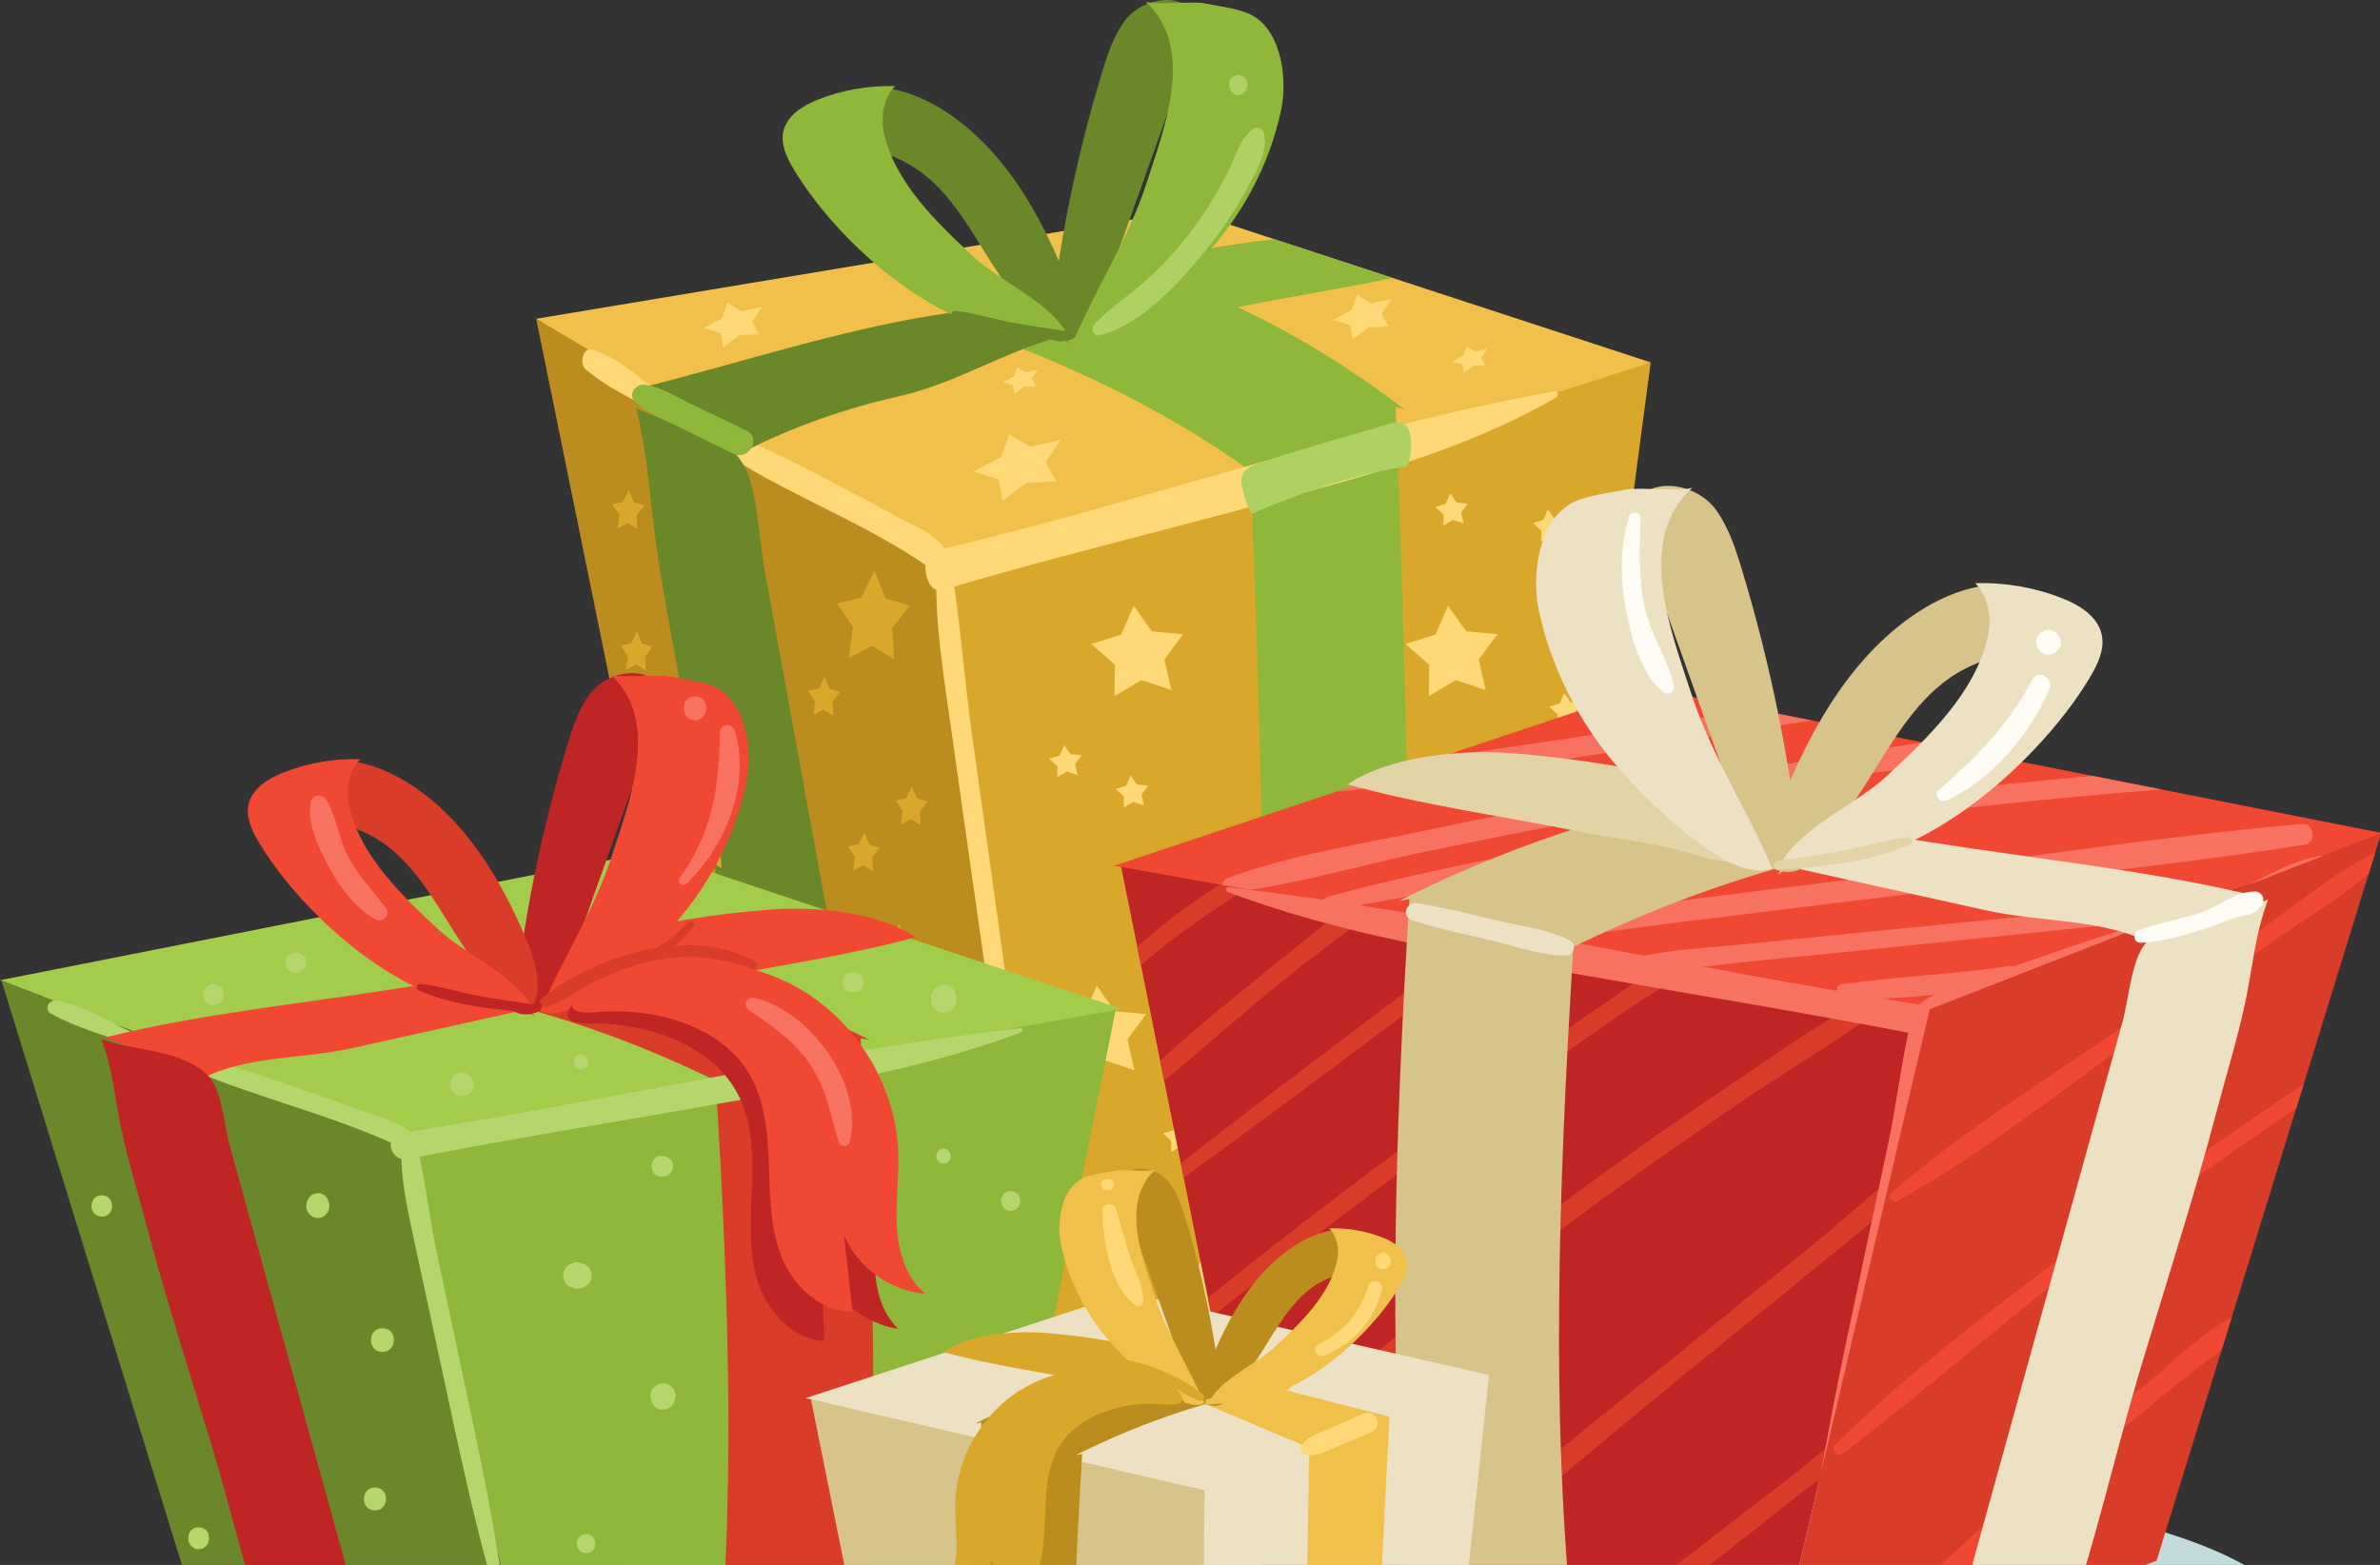<svg width="403" height="265" viewBox="0 0 403 265" fill="none" xmlns="http://www.w3.org/2000/svg">
<rect x="0" y="0" width="403" height="265" fill="#333333" stroke="none"/>
<g clip-path="url(#clip0_386_156)">
<path d="M102.26 301.09C149.248 301.09 187.34 291.585 187.34 279.86C187.34 268.135 149.248 258.63 102.26 258.63C55.272 258.63 17.18 268.135 17.18 279.86C17.18 291.585 55.272 301.09 102.26 301.09Z" fill="#C3DBDA"/>
<path d="M290.94 301.09C345.108 301.09 389.02 289.705 389.02 275.66C389.02 261.615 345.108 250.23 290.94 250.23C236.772 250.23 192.86 261.615 192.86 275.66C192.86 289.705 236.772 301.09 290.94 301.09Z" fill="#C3DBDA"/>
<path d="M203.93 290.72C258.098 290.72 302.01 277.186 302.01 260.49C302.01 243.794 258.098 230.26 203.93 230.26C149.762 230.26 105.85 243.794 105.85 260.49C105.85 277.186 149.762 290.72 203.93 290.72Z" fill="#EDEBCC"/>
<path d="M257.57 226.91L279.51 61.37L158.4 93.98L182.87 252.36L257.57 226.91Z" fill="#D9A72A"/>
<path d="M279.51 61.37L161.59 99.31L90.79 53.98L200.92 35.64L215.82 40.52L235.79 47.06L279.51 61.37Z" fill="#F0C04A"/>
<path d="M235.81 232.79C239.94 179.65 238.46 122.35 236.31 68.94C236.81 69.07 237.31 69.19 237.82 69.32C226.02 60.3 213.58 53.21 200.78 48.21L173.2 59.11C186 64.1 201.49 71.95 213.29 80.97C212.79 80.84 212.29 80.72 211.78 80.59C213.93 134 215.41 191.3 211.28 244.44L235.8 232.78L235.81 232.79Z" fill="#8FB73A"/>
<path d="M235.79 47.06C227.54 48.81 219.12 50.11 210.93 51.75C205.25 52.89 199.04 53.49 193.52 55.25C184.01 58.27 174.29 55.15 164.66 54.46C180.83 47.14 198.17 42.42 215.82 40.52L235.79 47.06Z" fill="#8FB73A"/>
<path d="M90.79 53.98L124.43 219.25L182.87 252.36L158.4 93.98L90.79 53.98Z" fill="#BA8D1E"/>
<path d="M100.16 59.17C105.26 60.63 109.57 65.37 114.35 68.24C121.41 72.48 128.92 75.45 136.11 79.15C141.71 82.03 147.29 84.96 152.86 88C155.42 89.4 158.03 90.26 159.97 92.88C194.48 84.65 228.72 72.47 263.4 66.23C263.84 66.15 263.86 67.13 263.5 67.33C246.48 77.07 228.4 81.33 210.55 86.15C194.23 90.56 177.85 94.55 161.58 99.32C162.78 107.47 163.41 115.93 164.54 124.08C165.99 134.55 167.47 145.01 168.93 155.47C171.71 175.33 174.54 195.32 176.25 215.46C176.33 216.41 175.35 216.54 175.18 215.68C171.1 195.18 168.22 174.03 165.26 153.09C163.87 143.3 162.47 133.51 161.1 123.71C160.04 116.11 158.65 107.86 158.53 99.89C157.28 99.45 156.57 97.4 156.73 95.69C148.01 89.72 138.36 85.7 129.43 80.79C124.05 77.84 118.91 74.14 113.57 71.05C108.77 68.27 103.73 66.37 99.21 62.58C97.93 61.51 98.84 58.8 100.16 59.18V59.17Z" fill="#FFD878"/>
<path d="M181.1 56.66C170.79 58.95 162.39 64.85 152.08 67.14C143.44 69.06 133.76 72.41 125.97 76.51C126.3 76.46 118.34 73.08 118.66 72.96C112.96 70.68 113.5 68.14 107.81 65.86C124.01 61.83 141.64 56.01 158.13 53.38C162.22 52.73 166.37 52.07 170.49 52.56C174.6 53.05 178.74 54.85 181.15 58.22C180.72 57.9 180.29 57.59 179.85 57.27" fill="#6A872A"/>
<path d="M125.85 170.67C129.54 189.21 132.23 206.47 136.03 224.96C142.44 229.26 148.85 233.56 155.25 237.86C153.79 236.75 152.4 222.23 151.9 219.5C150.64 212.61 149.39 205.73 148.13 198.84C145.62 185.07 143.1 171.3 140.59 157.52C138.15 144.13 135.7 130.74 133.26 117.35C132 110.46 130.75 103.58 129.49 96.69C128.63 91.97 128.18 82.84 126.1 79.06C122.03 71.69 113.27 72.28 107.72 69.07C109.76 77.4 109.97 84.3 111.19 92.8C112.39 101.17 114.06 109.35 115.5 117.63C118.61 135.51 122.35 153.15 125.83 170.66L125.85 170.67Z" fill="#6A872A"/>
<path d="M211.05 12.72C209.82 20.71 208.6 28.71 207.37 36.7Z" fill="#E6369F"/>
<path d="M190.29 3.74C188.49 6.31 187.49 9.34 186.58 12.35C182.13 26.98 179.12 42.05 177.6 57.27C179.46 58.39 181.99 57.62 183.53 56.09C185.07 54.55 185.84 52.43 186.57 50.39C191.72 35.93 196.88 21.48 202.03 7.02C205.04 -1.41 194.26 -1.92 190.29 3.74Z" fill="#6A872A"/>
<path d="M216.93 18.67C217.99 13.74 217.16 5.57 212.15 2.66C210.06 1.45 206.2 1.04 203.79 0.53C202.17 0.19 194.66 0.9 193.9 0.21C202.62 8.09 197.08 21.9 194.08 31.18C191.08 40.46 185.73 48.4 182.01 57.26C188.08 59.77 199.77 47.85 203.44 43.98C210.09 36.95 214.9 28.15 216.93 18.67Z" fill="#8FB73A"/>
<path d="M143.95 20.56C142.66 15.91 147.35 14.38 151.09 15.09C157.38 16.28 163.22 20.55 167.49 25.14C172.74 30.8 176.51 37.68 179.55 44.78C181.23 48.69 182.66 53.36 180.5 57.02C174.24 54.33 170.19 48.27 166.61 42.47C163.03 36.67 159.24 30.52 153.18 27.41C151.42 26.5 149.51 25.89 147.78 24.91C146.06 23.93 144.47 22.48 143.94 20.57L143.95 20.56Z" fill="#6A872A"/>
<path d="M134.44 28.74C142.6 42.33 163.26 60.52 180.41 56.02C176.79 50.56 169.48 47.79 164.71 43.35C158.74 37.79 151.62 31 149.73 22.74C149.08 19.91 149.54 16.67 151.57 14.59C147.14 14.45 142.68 15.22 138.56 16.84C135.97 17.86 133.26 19.53 132.65 22.24C132.15 24.49 133.26 26.76 134.44 28.74Z" fill="#8FB73A"/>
<path d="M161.69 52.62C164.81 52.97 167.86 53.93 170.95 54.54C174.37 55.21 177.81 55.66 181.26 56.16C182.02 56.27 181.84 57.55 181.08 57.5C174.69 57.09 167.29 56.32 161.4 53.73C160.87 53.5 161.13 52.56 161.7 52.63L161.69 52.62Z" fill="#6A872A"/>
<path d="M198.34 116.86L193.29 115.17L188.72 117.88L188.77 112.56L184.77 109.05L189.85 107.45L191.96 102.56L195.04 106.9L200.34 107.4L197.17 111.67L198.34 116.86Z" fill="#FFD878"/>
<path d="M215 161.96L209.95 160.26L205.37 162.98L205.43 157.65L201.43 154.14L206.51 152.54L208.62 147.66L211.7 151.99L217 152.49L213.83 156.76L215 161.96Z" fill="#FFD878"/>
<path d="M209.71 227.81L204.66 226.12L200.09 228.83L200.14 223.51L196.14 220L201.22 218.4L203.33 213.51L206.41 217.85L211.71 218.35L208.54 222.62L209.71 227.81Z" fill="#FFD878"/>
<path d="M192.08 181.21L187.03 179.51L182.46 182.23L182.51 176.9L178.51 173.39L183.59 171.8L185.7 166.91L188.78 171.24L194.08 171.74L190.91 176.01L192.08 181.21Z" fill="#FFD878"/>
<path d="M151.39 111.67L147.64 109.33L143.76 111.42L144.41 106.16L141.69 102.15L145.84 101.23L148.05 96.66L149.96 101.36L154.04 102.55L151.07 106.37L151.39 111.67Z" fill="#D9A72A"/>
<path d="M132.53 206.91L128.79 204.58L124.9 206.67L125.56 201.4L122.84 197.39L126.99 196.48L129.19 191.91L131.11 196.61L135.19 197.79L132.22 201.61L132.53 206.91Z" fill="#D9A72A"/>
<path d="M155.6 171.43L151.86 169.1L147.97 171.19L148.62 165.92L145.91 161.91L150.06 161L152.26 156.43L154.17 161.13L158.25 162.31L155.29 166.13L155.6 171.43Z" fill="#D9A72A"/>
<path d="M122.18 147.02L118.43 144.68L114.55 146.77L115.2 141.5L112.48 137.5L116.63 136.58L118.84 132.01L120.75 136.71L124.83 137.89L121.86 141.72L122.18 147.02Z" fill="#D9A72A"/>
<path d="M155.89 139.75L154.25 138.72L152.53 139.64L152.82 137.32L151.62 135.55L153.45 135.15L154.42 133.14L155.27 135.21L157.06 135.73L155.76 137.41L155.89 139.75Z" fill="#D9A72A"/>
<path d="M147.83 147.55L146.18 146.52L144.47 147.44L144.76 145.12L143.56 143.35L145.39 142.95L146.36 140.94L147.2 143.01L149 143.53L147.69 145.21L147.83 147.55Z" fill="#D9A72A"/>
<path d="M164.22 208.35L162.57 207.32L160.86 208.24L161.14 205.92L159.95 204.16L161.77 203.75L162.75 201.74L163.59 203.81L165.38 204.33L164.08 206.01L164.22 208.35Z" fill="#D9A72A"/>
<path d="M164.22 186.33L162.57 185.3L160.86 186.22L161.14 183.9L159.95 182.13L161.77 181.73L162.75 179.72L163.59 181.79L165.38 182.31L164.08 183.99L164.22 186.33Z" fill="#D9A72A"/>
<path d="M122.04 168.04L120.4 167.01L118.68 167.93L118.97 165.61L117.77 163.85L119.6 163.44L120.57 161.43L121.42 163.5L123.21 164.02L121.91 165.71L122.04 168.04Z" fill="#D9A72A"/>
<path d="M107.94 89.59L106.29 88.56L104.58 89.48L104.87 87.16L103.67 85.4L105.5 84.99L106.47 82.98L107.31 85.05L109.11 85.57L107.81 87.26L107.94 89.59Z" fill="#D9A72A"/>
<path d="M141.1 121.19L139.45 120.16L137.74 121.08L138.03 118.76L136.83 116.99L138.66 116.59L139.63 114.58L140.47 116.65L142.27 117.17L140.96 118.85L141.1 121.19Z" fill="#D9A72A"/>
<path d="M109.35 113.53L107.7 112.5L105.99 113.42L106.28 111.1L105.08 109.34L106.91 108.93L107.88 106.92L108.72 108.99L110.52 109.51L109.21 111.19L109.35 113.53Z" fill="#D9A72A"/>
<path d="M178.88 81.53L173.81 81.73L169.77 84.8L169.12 81.17L164.82 79.84L169.49 77.4L170.87 73.52L174.4 75.64L179.56 74.56L177.08 78.31L178.88 81.53Z" fill="#FFD878"/>
<path d="M235.15 55.3L231.76 55.43L229.05 57.48L228.62 55.05L225.74 54.16L228.86 52.53L229.79 49.93L232.15 51.35L235.6 50.63L233.94 53.14L235.15 55.3Z" fill="#FFD878"/>
<path d="M128.56 56.64L125.17 56.77L122.46 58.83L122.03 56.4L119.15 55.51L122.27 53.88L123.2 51.28L125.56 52.7L129.01 51.97L127.35 54.49L128.56 56.64Z" fill="#FFD878"/>
<path d="M251.54 61.88L249.51 61.96L247.9 63.18L247.64 61.73L245.92 61.21L247.79 60.23L248.34 58.68L249.75 59.53L251.81 59.1L250.82 60.6L251.54 61.88Z" fill="#FFD878"/>
<path d="M175.42 65.39L173.39 65.47L171.78 66.69L171.52 65.24L169.81 64.71L171.67 63.74L172.22 62.19L173.63 63.04L175.69 62.6L174.7 64.1L175.42 65.39Z" fill="#FFD878"/>
<path d="M251.56 116.86L246.52 115.17L241.94 117.88L241.99 112.56L238 109.05L243.07 107.45L245.18 102.56L248.27 106.9L253.57 107.4L250.4 111.67L251.56 116.86Z" fill="#FFD878"/>
<path d="M261.52 161.96L256.47 160.26L251.9 162.98L251.95 157.65L247.95 154.14L253.03 152.54L255.14 147.66L258.22 151.99L263.52 152.49L260.35 156.76L261.52 161.96Z" fill="#FFD878"/>
<path d="M251.44 198.55L246.4 196.85L241.82 199.57L241.87 194.25L237.88 190.73L242.96 189.14L245.06 184.25L248.15 188.59L253.45 189.08L250.28 193.35L251.44 198.55Z" fill="#FFD878"/>
<path d="M247.83 88.64L246.04 88.04L244.42 89L244.44 87.12L243.02 85.87L244.82 85.3L245.57 83.57L246.66 85.11L248.54 85.28L247.42 86.8L247.83 88.64Z" fill="#FFD878"/>
<path d="M201.72 194.71L199.93 194.11L198.31 195.08L198.33 193.19L196.91 191.94L198.71 191.38L199.46 189.64L200.55 191.18L202.43 191.36L201.31 192.87L201.72 194.71Z" fill="#FFD878"/>
<path d="M267.13 122.45L265.34 121.84L263.72 122.81L263.73 120.92L262.32 119.67L264.12 119.11L264.87 117.37L265.96 118.91L267.84 119.09L266.71 120.6L267.13 122.45Z" fill="#FFD878"/>
<path d="M264.37 91.36L262.58 90.76L260.95 91.72L260.97 89.83L259.56 88.59L261.36 88.02L262.1 86.29L263.2 87.82L265.08 88L263.95 89.52L264.37 91.36Z" fill="#FFD878"/>
<path d="M250.59 138.8L248.81 138.19L247.18 139.16L247.2 137.27L245.78 136.02L247.58 135.46L248.33 133.72L249.43 135.26L251.31 135.44L250.18 136.95L250.59 138.8Z" fill="#FFD878"/>
<path d="M252.33 212.58L250.54 211.98L248.92 212.94L248.93 211.05L247.52 209.81L249.32 209.24L250.07 207.51L251.16 209.05L253.04 209.22L251.91 210.74L252.33 212.58Z" fill="#FFD878"/>
<path d="M193.7 136.39L191.91 135.78L190.29 136.75L190.31 134.86L188.89 133.61L190.69 133.05L191.44 131.31L192.53 132.85L194.41 133.03L193.29 134.54L193.7 136.39Z" fill="#FFD878"/>
<path d="M182.46 131.25L180.67 130.65L179.04 131.62L179.06 129.73L177.64 128.48L179.45 127.92L180.19 126.18L181.29 127.72L183.17 127.9L182.04 129.41L182.46 131.25Z" fill="#FFD878"/>
<path d="M126.43 72.94C123.49 71.49 120.53 70.09 117.58 68.68C114.94 67.42 112.19 65.61 109.28 65.15C107.69 64.9 106.17 66.77 107.57 68.09C109.73 70.12 112.72 71.17 115.35 72.48C118.28 73.94 121.21 75.41 124.16 76.83C126.75 78.08 129.04 74.23 126.43 72.94Z" fill="#8FB73A"/>
<path d="M235.53 71.7C229.71 73.42 223.85 75.02 218.07 76.85C210.02 79.4 208.5 79.02 211.86 87.05C219.54 83.67 229.75 80.14 238.07 79.04C238.81 78.94 240.54 70.21 235.53 71.69V71.7Z" fill="#AED164"/>
<path d="M214.03 22.5C213.87 21.8 212.86 21.3 212.24 21.77C209.86 23.58 209.35 26.26 208.03 28.89C206.22 32.51 204.1 35.97 201.66 39.19C199.37 42.21 196.79 45 193.99 47.54C191.16 50.11 187.77 52.15 185.26 55.02C184.58 55.79 185.22 57.06 186.29 56.78C193.57 54.85 200.1 47.46 204.63 41.78C206.99 38.83 209.13 35.68 210.91 32.35C212.5 29.38 214.8 25.92 214.04 22.49L214.03 22.5Z" fill="#AED164"/>
<path d="M209.69 12.7C208.92 12.73 208.04 13.39 208.13 14.26C208.14 14.37 208.15 14.48 208.16 14.59C208.24 15.38 208.8 16.15 209.68 16.11C210.57 16.07 211.12 15.44 211.2 14.59C211.21 14.48 211.22 14.37 211.23 14.26C211.31 13.45 210.45 12.67 209.67 12.7H209.69Z" fill="#AED164"/>
<path d="M326.75 170.91L319.96 199.86L318.63 205.54L309.35 245.15L308.09 250.51L299.08 288.96L267.81 281.94L263.63 281L234.41 274.44L230.32 273.52L214.62 270L210.89 251.43L210.24 248.23L205.17 222.99L204.53 219.8L200.43 199.41L199.94 196.99L197.13 183.02L196.45 179.65L193.2 163.46L192.57 160.34L189.81 146.6L206.85 149.62L211.15 150.39L228.17 153.41L232.81 154.23H232.82L251.78 157.6L255.75 158.31L281.96 162.96L286.82 163.82L316.11 169.02L319.94 169.7L326.76 170.91H326.75Z" fill="#BF2525"/>
<path d="M211.14 150.39C207.25 153.04 203.24 155.52 199.47 158.37C197.32 160 195.25 161.72 193.19 163.46L192.56 160.34C196.99 156.36 201.89 152.67 206.84 149.62L211.14 150.39Z" fill="#D93D2A"/>
<path d="M232.8 154.23C227.78 157.98 222.71 161.68 217.84 165.59C210.8 171.24 204.07 177.27 197.12 183.02L196.44 179.65C202.83 173.76 209.69 168.28 216.42 162.86C220.28 159.74 224.18 156.52 228.16 153.41L232.8 154.23Z" fill="#D93D2A"/>
<path d="M255.74 158.31C254.13 159.48 252.53 160.65 250.96 161.84C244.88 166.45 238.79 171.03 232.69 175.6C221.98 183.6 211.28 191.6 200.42 199.41L199.93 196.99C209.74 189.31 219.68 181.79 229.63 174.27C235.71 169.68 241.8 165.1 247.91 160.55C249.2 159.59 250.49 158.6 251.77 157.6L255.74 158.31Z" fill="#D93D2A"/>
<path d="M286.81 163.82C282.52 166.54 278.17 169.16 274.14 171.95C265.03 178.23 256 184.62 247.06 191.13C232.87 201.45 218.95 212.14 205.16 222.99L204.52 219.8C217.15 209.57 230.07 199.71 243.18 190.1C252.36 183.38 261.63 176.79 271.02 170.36C274.65 167.87 278.29 165.4 281.95 162.96L286.81 163.82Z" fill="#D93D2A"/>
<path d="M319.93 169.7C312.43 175.56 304.05 180.36 296.16 185.68C287.71 191.38 279.34 197.2 271.1 203.19C256.91 213.49 229.49 236.05 210.88 251.43L210.23 248.23C228.1 232.92 253.82 211.63 267.13 201.87C275.84 195.48 284.68 189.25 293.66 183.24C300.95 178.35 308.28 173.09 316.1 169.02L319.93 169.7Z" fill="#D93D2A"/>
<path d="M319.96 199.87L318.63 205.54C314.97 208.58 311.27 211.57 307.58 214.57C299.9 220.84 292.18 227.08 284.48 233.33C272.49 243.05 250.87 261.56 234.41 274.44L230.32 273.52C246.59 259.41 270.75 240.14 283.64 229.69C291.6 223.23 299.55 216.77 307.53 210.34C311.47 207.17 315.6 203.2 319.96 199.87Z" fill="#D93D2A"/>
<path d="M309.35 245.15L308.09 250.51C306.56 251.64 305.04 252.74 303.64 253.86C299 257.56 294.35 261.23 289.67 264.88C282.43 270.5 275.31 276.56 267.81 281.94L263.63 281C271.62 273.99 280.45 267.75 288.79 261.22C293.31 257.68 297.87 254.19 302.44 250.7C304.7 248.97 306.97 246.95 309.35 245.15Z" fill="#D93D2A"/>
<path d="M403.46 141.09L325.58 170.91L286.28 163.93H286.27L276.56 162.21H276.55L259.47 159.18H259.42L250.28 157.54H250.27L228.26 153.63H228.25L224.07 152.89L211.7 150.69H211.69L206.97 149.86L188.63 146.6L226.34 134.03L243.88 128.19L278.95 116.5L297.13 120.09L306.78 122L325.61 125.72H325.62L336.94 127.95H336.95L354.31 131.39C354.31 131.39 354.31 131.38 354.33 131.39L365.96 133.68H365.98L403.46 141.09Z" fill="#F04832"/>
<path d="M340.11 163.58C330.73 165.03 321.25 165.34 311.88 166.66C310.49 166.86 310.94 168.91 312.19 168.98C321.7 169.57 331.54 168 340.93 166.55C342.89 166.25 342.06 163.26 340.11 163.57V163.58Z" fill="#F77261"/>
<path d="M359.54 156.38C345.7 157.8 331.86 159.23 318.01 160.64C311.09 161.34 304.17 162.05 297.24 162.72C293.63 163.07 289.96 163.57 286.28 163.93H286.27L276.56 162.21C282.95 160.7 289.73 160.48 296.25 159.8C303.17 159.09 310.1 158.41 317.02 157.72C331.19 156.31 345.37 154.93 359.54 153.55C361.37 153.37 361.34 156.2 359.54 156.38Z" fill="#F77261"/>
<path d="M390.31 143.02C367.35 146.68 344.05 148.82 320.97 151.67C309.16 153.13 297.36 154.59 285.55 156.01C276.95 157.05 268.19 158.5 259.47 159.18H259.42L250.28 157.54C261.4 154.75 273.2 153.94 284.56 152.51C296.04 151.06 307.52 149.63 319 148.21C342.57 145.3 366.19 141.6 389.84 139.52C391.84 139.34 392.28 142.7 390.31 143.02Z" fill="#F77261"/>
<path d="M365.96 133.68C342.45 135.53 318.99 138.16 295.66 141.63C273.07 144.99 250.75 149.73 228.26 153.63H228.25L224.07 152.89C224.07 152.43 224.31 151.98 224.92 151.82C248.37 145.47 272.7 141.7 296.72 138.18C315.85 135.37 335.05 133.11 354.31 131.39C354.31 131.39 354.31 131.38 354.33 131.39L365.96 133.68Z" fill="#F77261"/>
<path d="M336.94 127.95C326.66 129.94 316.05 130.83 305.72 132.44C294.74 134.15 283.79 136.01 272.86 138.02C261.61 140.08 250.39 142.31 239.21 144.69C230.1 146.63 220.94 149.27 211.7 150.69H211.69L206.97 149.86C207.03 149.37 207.31 148.9 207.81 148.71C218.41 144.78 230.11 143.01 241.15 140.68C252.02 138.39 262.92 136.25 273.85 134.25C285.1 132.2 296.37 130.3 307.68 128.57C313.6 127.66 319.6 126.57 325.61 125.72H325.62L336.94 127.95Z" fill="#F77261"/>
<path d="M306.78 122C292.45 124.31 278.14 126.62 263.78 128.74C256.33 129.84 248.88 130.92 241.41 131.94C236.56 132.6 231.39 133.69 226.34 134.03L243.88 128.19C250.54 127.25 257.19 126.28 263.84 125.29C274.94 123.63 286.05 121.93 297.13 120.09L306.78 122Z" fill="#F77261"/>
<path d="M392.61 144.97C386.85 146.06 381.97 149.59 376.56 151.73C368.58 154.89 360.09 157.1 351.95 159.86C345.61 162.01 339.3 164.19 333.01 166.46C330.12 167.5 327.17 168.14 324.97 170.1C285.94 163.96 247.23 154.89 208.01 150.23C207.51 150.17 207.49 150.9 207.9 151.05C227.14 158.31 247.59 161.48 267.77 165.07C286.22 168.35 304.74 171.33 323.14 174.88C321.78 180.95 321.07 187.26 319.79 193.34C318.15 201.14 316.48 208.94 314.83 216.74C311.69 231.54 308.49 246.45 306.55 261.45C306.46 262.16 307.57 262.26 307.76 261.61C312.37 246.33 315.63 230.56 318.98 214.95C320.55 207.65 322.14 200.36 323.68 193.05C324.88 187.38 326.46 181.23 326.58 175.3C328 174.97 328.79 173.45 328.62 172.17C338.48 167.72 349.39 164.72 359.5 161.06C365.58 158.86 371.4 156.1 377.44 153.8C382.87 151.73 388.57 150.31 393.68 147.49C395.12 146.69 394.09 144.67 392.61 144.95V144.97Z" fill="#F77261"/>
<path d="M239.22 275.64C234.55 236.03 236.22 192.06 238.65 152.25C238.08 152.34 237.51 152.44 236.95 152.53C250.29 145.81 264.36 140.52 278.83 136.8L306.56 145.49C292.09 149.21 278.02 154.5 264.68 161.22C265.25 161.13 265.82 161.03 266.38 160.94C263.95 200.75 262.28 242.2 266.95 281.81L239.22 275.64Z" fill="#D6C48B"/>
<path d="M319.68 143.86C308.79 144.64 297.79 148.17 287.05 144.75C280.81 142.76 273.79 142.09 267.36 140.8C254.39 138.2 240.9 136.35 228.17 132.83C235.49 127.93 247.56 126.9 256.09 127.56C278.02 129.25 299.65 134.79 319.69 143.86H319.68Z" fill="#E2D4A7"/>
<path d="M403.2 141.09L402.19 144.37L401.08 147.95L390.1 183.54L388.82 187.66V187.67L377.89 223.09V223.1L376.18 228.61V228.62L365.17 264.29L316.01 282.64L311.33 284.39L299.08 288.96L326.75 170.91L403.2 141.09Z" fill="#D93D2A"/>
<path d="M402.19 144.37L401.08 147.95C395.9 152.36 389.77 155.96 384.25 159.83C377.29 164.72 370.32 169.61 363.36 174.5C349.59 184.16 336.03 195.22 321.3 203.37C320.46 203.83 319.49 202.67 320.25 202C332.52 191.28 347.01 182.57 360.34 173.21C367.31 168.33 374.27 163.44 381.24 158.55C388.02 153.8 394.75 148.03 402.19 144.37Z" fill="#F04832"/>
<path d="M390.1 183.54L388.82 187.66C377.14 195.54 365.67 203.72 354.43 212.21C339.96 223.14 326.42 235.27 311.97 246.19C311.05 246.88 310.01 245.4 310.77 244.64C323.39 232.06 338.12 221.17 352.31 210.43C364.64 201.09 377.25 192.13 390.1 183.54Z" fill="#F04832"/>
<path d="M377.89 223.1L376.18 228.61C374.54 229.86 372.82 231.04 371.27 232.28C368.41 234.55 365.57 236.85 362.75 239.18C357.13 243.84 351.59 248.62 346.16 253.51C335.78 262.85 326.3 273.21 316.01 282.64L311.33 284.39C311.3 284.11 311.38 283.8 311.6 283.52C321.22 271.15 333.55 260.38 345.19 249.96C351.09 244.67 357.1 239.53 363.23 234.51C367.76 230.82 372.58 225.92 377.89 223.1Z" fill="#F04832"/>
<path d="M301.08 146.35C312.74 148.94 324.4 151.52 336.06 154.11C345.83 156.28 356.28 155.46 365.1 160.09C364.72 160.03 364.36 159.93 364 159.79C370.44 157.21 376.88 154.63 383.32 152.05C365 147.49 345.71 145.61 327.06 142.64C322.43 141.9 317.74 141.16 313.09 141.72C308.44 142.28 303.76 144.31 301.03 148.12C301.52 147.76 302.01 147.4 302.5 147.05" fill="#ECE1C3"/>
<path d="M363.56 228.08C359.26 241.86 356.23 255.45 351.94 269.23C344.48 272.53 329.9 277.49 330.3 277.31C331.96 276.48 333.53 266.51 334.1 264.47C335.52 259.34 336.94 254.2 338.36 249.07C341.2 238.8 344.04 228.54 346.88 218.27C349.64 208.29 352.4 198.31 355.17 188.33C356.59 183.2 358.01 178.06 359.43 172.93C360.4 169.41 360.91 162.61 363.26 159.79C367.86 154.3 377.76 154.74 384.04 152.35C381.73 158.56 381.49 163.7 380.12 170.04C378.76 176.28 376.87 182.38 375.24 188.55C371.74 201.85 367.53 214.92 363.56 228.08Z" fill="#ECE1C3"/>
<path d="M267.21 96.66C268.6 105.7 269.98 114.74 271.37 123.78Z" fill="#00B2C5"/>
<path d="M290.69 86.51C292.73 89.41 293.86 92.85 294.89 96.24C299.92 112.79 303.33 129.83 305.05 147.04C302.95 148.31 300.08 147.44 298.34 145.7C296.6 143.96 295.73 141.57 294.9 139.25C289.07 122.9 283.24 106.56 277.41 90.21C274.01 80.68 286.2 80.1 290.69 86.5V86.51Z" fill="#D6C48B"/>
<path d="M260.56 103.39C259.36 97.82 260.3 88.58 265.96 85.29C268.32 83.92 272.68 83.45 275.42 82.88C277.25 82.49 285.74 83.3 286.61 82.52C276.75 91.44 283.01 107.04 286.41 117.54C289.8 128.04 295.86 137.01 300.06 147.03C293.2 149.87 279.97 136.39 275.83 132.02C268.31 124.07 262.87 114.11 260.57 103.4L260.56 103.39Z" fill="#ECE1C3"/>
<path d="M343.09 105.53C344.54 100.27 339.25 98.54 335.01 99.34C327.9 100.68 321.29 105.52 316.47 110.71C310.53 117.11 306.27 124.89 302.83 132.92C300.93 137.34 299.31 142.62 301.76 146.76C308.84 143.72 313.42 136.87 317.47 130.31C321.52 123.75 325.8 116.8 332.66 113.28C334.66 112.26 336.81 111.56 338.76 110.45C340.71 109.34 342.5 107.7 343.1 105.54L343.09 105.53Z" fill="#D6C48B"/>
<path d="M353.85 114.77C344.63 130.14 321.27 150.7 301.87 145.62C305.96 139.45 314.22 136.32 319.62 131.29C326.37 125 334.42 117.32 336.56 107.98C337.29 104.78 336.77 101.12 334.48 98.76C339.49 98.6 344.53 99.47 349.19 101.31C352.12 102.46 355.18 104.35 355.87 107.42C356.44 109.96 355.18 112.54 353.84 114.77H353.85Z" fill="#ECE1C3"/>
<path d="M323.03 141.78C319.5 142.18 316.05 143.27 312.56 143.95C308.7 144.71 304.8 145.22 300.91 145.78C300.06 145.9 300.25 147.35 301.11 147.29C308.33 146.82 316.7 145.96 323.37 143.02C323.96 142.76 323.68 141.7 323.03 141.77V141.78Z" fill="#E2D4A7"/>
<path d="M265.86 159.28C262.17 157.36 257.77 156.87 253.74 155.93C249.17 154.87 244.57 153.61 239.93 152.94C238.06 152.67 237.25 155.21 239.13 155.83C243.58 157.31 248.25 158.23 252.8 159.33C256.83 160.3 261.02 161.86 265.18 161.79C266.46 161.77 267.08 159.92 265.86 159.28Z" fill="#ECE1C3"/>
<path d="M381.85 150.97C378.54 150.95 375.79 153.48 372.64 154.53C369.21 155.68 365.59 156.27 362.2 157.49C361.09 157.89 361.18 159.69 362.49 159.65C366.17 159.54 369.9 158.37 373.39 157.26C375.11 156.71 376.77 155.93 378.5 155.42C380.66 154.77 381.41 155.12 382.86 153.41C383.64 152.49 383.15 150.98 381.85 150.97Z" fill="#FFFCF5"/>
<path d="M344.13 115.09C340.07 122.76 334.77 128.14 328.28 133.78C327.26 134.67 328.56 136.01 329.63 135.53C337.31 132.05 343.68 124.42 347 116.77C347.83 114.86 345.15 113.15 344.13 115.09Z" fill="#FFFCF5"/>
<path d="M346.85 106.66C345.75 106.66 344.7 107.62 344.75 108.76C344.8 109.9 345.67 110.86 346.85 110.86C347.95 110.86 349 109.9 348.95 108.76C348.9 107.62 348.03 106.66 346.85 106.66Z" fill="#FFFCF5"/>
<path d="M283.41 116.12C282.48 111.6 279.56 107.66 278.53 103.03C277.41 97.98 277.55 92.94 277.82 87.81C277.88 86.64 276.14 86.46 275.82 87.54C274.31 92.6 274.32 97.89 275.29 103.07C276.14 107.62 277.8 114.21 281.59 117.18C282.44 117.84 283.64 117.25 283.41 116.12Z" fill="#FFFCF5"/>
<path d="M167.01 279.98L188.95 170.86L67.84 192.36L92.31 296.76L167.01 279.98Z" fill="#8FB73A"/>
<path d="M189.98 170.86L110.11 144.24L0 165.99L68.88 192.36L189.98 170.86Z" fill="#A4CC4B"/>
<path d="M145.24 283.86C149.37 248.83 147.89 211.06 145.74 175.85C146.24 175.93 146.74 176.02 147.25 176.1C135.45 170.15 123.01 165.48 110.21 162.19L85.69 169.87C98.49 173.16 110.93 177.84 122.73 183.78C122.23 183.7 121.73 183.61 121.22 183.53C123.37 218.74 124.85 256.51 120.72 291.54L145.24 283.86Z" fill="#D93D2A"/>
<path d="M74.09 168.44C83.72 169.13 93.45 172.25 102.95 169.23C108.47 167.47 114.68 166.88 120.37 165.74C131.84 163.44 143.77 161.81 155.03 158.69C148.55 154.36 137.88 153.45 130.34 154.03C110.95 155.52 91.82 160.43 74.1 168.45L74.09 168.44Z" fill="#F04832"/>
<path d="M0.23 165.99L33.87 274.94L92.31 296.76L67.84 192.36L0.23 165.99Z" fill="#6A872A"/>
<path d="M9.6 169.41C14.7 170.37 19.01 173.5 23.79 175.39C30.85 178.18 38.36 180.14 45.55 182.58C51.15 184.48 56.73 186.41 62.3 188.42C64.86 189.34 67.47 189.91 69.41 191.64C103.92 186.21 138.16 178.19 172.84 174.07C173.28 174.02 173.3 174.66 172.94 174.8C155.92 181.22 137.84 184.03 119.99 187.2C103.67 190.1 87.29 192.73 71.02 195.88C72.22 201.25 72.85 206.83 73.98 212.2C75.43 219.1 76.91 225.99 78.37 232.89C81.15 245.98 83.98 259.16 85.69 272.43C85.77 273.06 84.79 273.14 84.62 272.58C80.54 259.07 77.66 245.12 74.7 231.32C73.31 224.87 71.91 218.42 70.54 211.96C69.48 206.95 68.09 201.51 67.97 196.26C66.72 195.97 66.01 194.62 66.17 193.49C57.45 189.56 47.8 186.91 38.87 183.67C33.49 181.72 28.35 179.29 23.01 177.25C18.21 175.42 13.17 174.17 8.65 171.67C7.37 170.96 8.28 169.18 9.6 169.43V169.41Z" fill="#B4D66D"/>
<path d="M90.54 170.63C80.23 172.92 69.92 175.2 59.61 177.49C50.97 179.41 41.73 178.68 33.93 182.78C34.26 182.73 34.58 182.64 34.9 182.52C29.2 180.24 23.51 177.96 17.81 175.67C34.01 171.64 51.07 169.98 67.56 167.34C71.65 166.69 75.8 166.03 79.92 166.52C84.03 167.01 88.17 168.81 90.58 172.18C90.15 171.86 89.72 171.55 89.28 171.23" fill="#F04832"/>
<path d="M35.29 242.91C38.98 255.13 41.67 266.51 45.47 278.7C51.88 281.53 58.29 284.37 64.69 287.2C63.23 286.47 61.84 276.9 61.34 275.1C60.08 270.56 58.83 266.02 57.57 261.48C55.06 252.4 52.54 243.32 50.03 234.25C47.59 225.42 45.14 216.6 42.7 207.77C41.44 203.23 40.19 198.69 38.93 194.15C38.07 191.04 37.62 185.02 35.54 182.53C31.47 177.67 22.71 178.06 17.16 175.95C19.2 181.44 19.41 185.99 20.63 191.59C21.83 197.11 23.5 202.5 24.94 207.96C28.05 219.75 31.79 231.37 35.27 242.92L35.29 242.91Z" fill="#BF2525"/>
<path d="M120.49 126.7C119.26 134.69 118.04 142.69 116.81 150.68Z" fill="#E6369F"/>
<path d="M99.72 117.72C97.92 120.29 96.92 123.32 96.01 126.33C91.56 140.96 88.55 156.03 87.03 171.25C88.89 172.37 91.42 171.6 92.96 170.07C94.5 168.53 95.27 166.41 96 164.37C101.15 149.91 106.31 135.46 111.46 121C114.47 112.57 103.69 112.06 99.72 117.72Z" fill="#BF2525"/>
<path d="M126.37 132.65C127.43 127.72 126.6 119.55 121.59 116.64C119.5 115.42 115.64 115.02 113.23 114.51C111.61 114.17 104.1 114.88 103.34 114.19C112.06 122.07 106.52 135.88 103.52 145.16C100.52 154.44 95.17 162.38 91.45 171.24C97.52 173.75 109.21 161.83 112.88 157.96C119.53 150.93 124.34 142.13 126.37 132.65Z" fill="#F04832"/>
<path d="M53.39 134.54C52.1 129.89 56.79 128.36 60.53 129.07C66.82 130.26 72.66 134.53 76.93 139.12C82.18 144.78 85.95 151.66 88.99 158.76C90.67 162.67 92.1 167.34 89.94 171C83.68 168.31 79.63 162.25 76.05 156.45C72.47 150.65 68.68 144.5 62.62 141.39C60.86 140.48 58.95 139.87 57.22 138.89C55.49 137.91 53.91 136.46 53.38 134.55L53.39 134.54Z" fill="#D93D2A"/>
<path d="M43.88 142.71C52.04 156.3 72.7 174.49 89.85 169.99C86.23 164.53 78.92 161.76 74.15 157.32C68.18 151.76 61.06 144.97 59.17 136.71C58.52 133.88 58.98 130.64 61.01 128.56C56.58 128.42 52.12 129.19 48 130.81C45.41 131.83 42.7 133.5 42.09 136.21C41.59 138.46 42.7 140.73 43.88 142.71Z" fill="#F04832"/>
<path d="M111.39 174.97C107.68 173.81 103.88 173.27 100.06 173.32C98.19 173.35 94.09 173.22 97.24 169.73C97.98 168.91 99.02 168.41 100.05 167.99C110.19 163.87 123.62 165.28 133 170.84C143.26 176.93 149.76 188.86 149.32 200.78C149.16 205 148.2 209.16 148.14 213.38C148.07 217.6 149.05 222.11 152.1 225.03C146.23 224.13 141.03 219.77 139.12 214.15C139.27 218.46 139.43 222.77 139.58 227.08C134.21 226.83 129.92 222.11 128.3 216.99C126.68 211.87 127.11 206.36 127.32 200.99C127.53 195.62 127.44 189.99 124.92 185.24C122.2 180.1 116.94 176.69 111.39 174.96V174.97Z" fill="#BF2525"/>
<path d="M112.36 172.2C108.57 171.32 104.74 171.06 100.93 171.4C99.07 171.57 94.97 171.75 97.85 168.03C98.53 167.15 99.53 166.58 100.52 166.09C110.32 161.22 123.82 161.62 133.59 166.47C144.28 171.77 151.65 183.19 152.1 195.11C152.26 199.33 151.61 203.55 151.86 207.76C152.11 211.97 153.42 216.4 156.68 219.08C150.76 218.63 145.24 214.66 142.92 209.2C143.4 213.49 143.87 217.77 144.35 222.06C138.98 222.21 134.35 217.83 132.35 212.84C130.35 207.85 130.37 202.33 130.18 196.96C129.99 191.59 129.48 185.98 126.61 181.44C123.51 176.52 118.01 173.52 112.35 172.2H112.36Z" fill="#F04832"/>
<path d="M91.73 169.04C96.85 165.02 103.87 161.71 111 160.54C111.49 160.29 111.97 160.02 112.44 159.72C114 158.71 115.3 157.45 116.6 156.13C117.05 155.68 117.89 156.28 117.51 156.83C116.69 158 115.6 159.15 114.38 160.14C119.17 159.83 123.88 160.59 127.97 162.87C128.61 163.23 128.18 164.34 127.46 164.08C121.26 161.84 115.15 161.36 108.74 163.12C105.67 163.96 102.72 165.19 99.9 166.66C97.47 167.92 95.22 169.69 92.6 170.51C91.8 170.76 91.03 169.59 91.74 169.04H91.73Z" fill="#D93D2A"/>
<path d="M71.13 166.59C74.25 166.94 77.3 167.9 80.39 168.51C83.81 169.18 87.25 169.63 90.7 170.13C91.46 170.24 91.28 171.51 90.52 171.47C84.13 171.06 76.73 170.29 70.84 167.7C70.31 167.47 70.57 166.53 71.14 166.6L71.13 166.59Z" fill="#BF2525"/>
<path d="M97.97 213.76C97.4 213.69 96.96 213.89 96.45 214.12C95.03 214.74 95.03 217.26 96.45 217.87C96.96 218.09 97.4 218.29 97.97 218.23C99.13 218.09 100.26 217.3 100.2 216C100.14 214.67 99.21 213.92 97.97 213.77V213.76Z" fill="#B4D66D"/>
<path d="M112.27 234.26C111.2 234.31 110.06 235.19 110.15 236.38C110.15 236.45 110.16 236.52 110.17 236.59C110.26 237.68 111.07 238.74 112.27 238.69C113.48 238.64 114.27 237.77 114.37 236.59C114.37 236.52 114.38 236.45 114.39 236.38C114.48 235.27 113.35 234.22 112.27 234.26Z" fill="#B4D66D"/>
<path d="M99.23 259.79C97.16 259.79 97.15 263.01 99.23 263.01C101.31 263.01 101.31 259.79 99.23 259.79Z" fill="#B4D66D"/>
<path d="M169.45 243.47C166.94 243.47 166.93 247.37 169.45 247.37C171.97 247.37 171.97 243.47 169.45 243.47Z" fill="#B4D66D"/>
<path d="M158.87 233.16C158.87 233.16 158.92 233.19 158.95 233.21C157.91 231.95 155.87 233.03 155.87 234.49C155.87 235.95 157.92 237.02 158.95 235.77C158.92 235.79 158.9 235.8 158.87 235.82C159.87 235.26 159.87 233.73 158.87 233.17V233.16Z" fill="#B4D66D"/>
<path d="M171.13 201.7C168.98 201.7 168.98 205.04 171.13 205.04C173.28 205.04 173.28 201.7 171.13 201.7Z" fill="#B4D66D"/>
<path d="M160.85 195.18C160.31 194.25 159.25 194.25 158.71 195.18C158.24 195.99 158.84 197.05 159.78 197.05C160.72 197.05 161.33 196 160.85 195.18Z" fill="#B4D66D"/>
<path d="M55.77 204C55.63 202.99 54.97 202 53.82 202.05C52.65 202.1 52.02 202.91 51.87 204C51.8 204.49 51.94 204.95 52.21 205.36C53.02 206.55 54.61 206.55 55.42 205.36C55.7 204.95 55.83 204.5 55.76 204H55.77Z" fill="#B4D66D"/>
<path d="M64.75 224.91C62.16 224.91 62.16 228.93 64.75 228.93C67.34 228.93 67.34 224.91 64.75 224.91Z" fill="#B4D66D"/>
<path d="M63.49 251.89C61 251.89 60.99 255.76 63.49 255.76C65.99 255.76 65.99 251.89 63.49 251.89Z" fill="#B4D66D"/>
<path d="M35.36 260.08C35.35 260.01 35.33 259.95 35.32 259.88C34.96 258.22 32.31 258.22 31.96 259.88C31.95 259.95 31.93 260.01 31.92 260.08C31.68 261.21 32.44 262.34 33.64 262.34C34.84 262.34 35.61 261.2 35.36 260.08Z" fill="#B4D66D"/>
<path d="M17.24 202.41C14.92 202.41 14.92 206.02 17.24 206.02C19.56 206.02 19.56 202.41 17.24 202.41Z" fill="#B4D66D"/>
<path d="M112.27 195.74C112.2 195.74 112.13 195.74 112.06 195.73C109.8 195.61 109.8 199.36 112.06 199.24C112.13 199.24 112.2 199.24 112.27 199.23C114.51 199.12 114.52 195.86 112.27 195.74Z" fill="#B4D66D"/>
<path d="M78.21 181.6C77.16 181.6 76.15 182.52 76.2 183.61C76.25 184.7 77.08 185.62 78.21 185.62C79.26 185.62 80.27 184.7 80.22 183.61C80.17 182.52 79.34 181.6 78.21 181.6Z" fill="#B4D66D"/>
<path d="M98.39 178.54C96.74 178.54 96.73 181.11 98.39 181.11C100.05 181.11 100.05 178.54 98.39 178.54Z" fill="#B4D66D"/>
<path d="M37.84 168.01C37.82 167.95 37.8 167.88 37.77 167.82C37.23 166.23 35.08 166.23 34.54 167.82C34.52 167.88 34.5 167.95 34.47 168.01C34.1 169.1 35.07 170.22 36.15 170.22C37.23 170.22 38.2 169.1 37.83 168.01H37.84Z" fill="#B4D66D"/>
<path d="M51.08 161.59C51.03 161.56 50.97 161.53 50.92 161.5C49.77 160.87 48.3 161.66 48.3 163.01C48.3 164.36 49.77 165.15 50.92 164.52C50.97 164.49 51.03 164.46 51.08 164.43C52.15 163.84 52.15 162.18 51.08 161.59Z" fill="#B4D66D"/>
<path d="M146.04 165.51C145.75 164.99 145.15 164.66 144.56 164.66C144.48 164.66 144.39 164.66 144.31 164.66C142.11 164.68 142.11 168.05 144.31 168.08C144.39 168.08 144.48 168.08 144.56 168.08C145.15 168.08 145.75 167.75 146.04 167.23C146.36 166.64 146.36 166.09 146.04 165.5V165.51Z" fill="#B4D66D"/>
<path d="M161.92 168.97C161.91 168.89 161.89 168.73 161.85 168.45C161.85 168.45 161.85 168.44 161.85 168.43C161.66 167.32 160.49 166.46 159.35 166.83C159 166.94 158.78 167.22 158.47 167.34C158.76 167.1 158.76 167.1 158.47 167.33C158.31 167.43 158.18 167.56 158.08 167.72C157.56 168.39 157.57 169.1 157.71 169.89C157.9 171.01 159.34 171.74 160.38 171.41C161.44 171.07 162.09 170.07 161.93 168.98L161.92 168.97Z" fill="#B4D66D"/>
<path d="M152.57 312.8L137.32 236.95L205.12 251.9L204.49 324.46L152.57 312.8Z" fill="#D6C48B"/>
<path d="M136.4 236.76L190.96 218.91L252.29 232.86L205.49 252.71L136.4 236.76Z" fill="#ECE1C3"/>
<path d="M166.54 316.73C163.67 292.38 164.7 265.35 166.19 240.88C165.84 240.94 165.49 241 165.14 241.05C173.34 236.92 181.99 233.67 190.88 231.38L207.93 236.72C199.03 239.01 190.39 242.26 182.19 246.39C182.54 246.33 182.89 246.27 183.24 246.22C181.75 270.69 180.72 296.17 183.59 320.52L166.54 316.73Z" fill="#BA8D1E"/>
<path d="M215.99 235.73C209.3 236.21 202.54 238.38 195.93 236.28C192.09 235.06 187.78 234.64 183.82 233.85C175.84 232.25 167.55 231.12 159.73 228.95C164.23 225.94 171.65 225.31 176.89 225.71C190.37 226.75 203.67 230.16 215.98 235.73H215.99Z" fill="#D9A72A"/>
<path d="M252.13 232.86L243.95 309.76L203.33 324.92L203.96 252.36L252.13 232.86Z" fill="#ECE1C3"/>
<path d="M203.93 237.67L221.69 245.18L220.54 318.5L231.49 314.41L235.27 239.91L211.62 233.86L203.93 237.67Z" fill="#F0C04A"/>
<path d="M183.74 206.72C184.59 212.28 185.44 217.83 186.3 223.39Z" fill="#00B2C5"/>
<path d="M198.18 200.48C199.43 202.27 200.13 204.37 200.76 206.46C203.85 216.63 205.95 227.11 207 237.69C205.71 238.47 203.95 237.94 202.88 236.87C201.81 235.8 201.27 234.33 200.77 232.91L190.02 202.77C187.93 196.91 195.42 196.56 198.18 200.49V200.48Z" fill="#BA8D1E"/>
<path d="M179.66 210.85C178.92 207.42 179.5 201.74 182.98 199.72C184.43 198.88 187.11 198.59 188.79 198.24C189.91 198 195.13 198.5 195.67 198.02C189.61 203.5 193.46 213.09 195.55 219.55C197.64 226 201.36 231.52 203.94 237.68C199.72 239.42 191.59 231.14 189.05 228.45C184.43 223.57 181.08 217.44 179.67 210.86L179.66 210.85Z" fill="#F0C04A"/>
<path d="M230.38 212.17C231.27 208.94 228.02 207.87 225.41 208.36C221.04 209.19 216.98 212.16 214.01 215.35C210.36 219.28 207.74 224.07 205.62 229C204.45 231.72 203.46 234.96 204.96 237.51C209.31 235.64 212.12 231.43 214.61 227.4C217.1 223.37 219.73 219.09 223.95 216.93C225.18 216.3 226.5 215.87 227.7 215.19C228.9 214.51 230 213.5 230.37 212.17H230.38Z" fill="#BA8D1E"/>
<path d="M237 217.85C231.33 227.3 216.97 239.94 205.05 236.81C207.57 233.02 212.64 231.09 215.96 228C220.11 224.14 225.06 219.42 226.37 213.67C226.82 211.7 226.5 209.45 225.09 208C228.17 207.9 231.27 208.44 234.13 209.57C235.93 210.28 237.81 211.44 238.23 213.32C238.58 214.88 237.81 216.46 236.98 217.84L237 217.85Z" fill="#F0C04A"/>
<path d="M190.07 240.27C192.65 239.46 195.29 239.09 197.95 239.12C199.25 239.14 202.1 239.05 199.91 236.63C199.39 236.06 198.67 235.71 197.96 235.42C190.91 232.55 181.58 233.53 175.06 237.4C167.93 241.63 163.41 249.93 163.72 258.21C163.83 261.14 164.5 264.04 164.54 266.97C164.59 269.9 163.91 273.04 161.79 275.07C165.87 274.45 169.49 271.41 170.81 267.51C170.7 270.51 170.6 273.5 170.49 276.5C174.22 276.33 177.2 273.05 178.33 269.48C179.46 265.92 179.16 262.09 179.01 258.36C178.86 254.63 178.93 250.72 180.67 247.42C182.56 243.85 186.22 241.48 190.07 240.27Z" fill="#BA8D1E"/>
<path d="M189.39 238.35C192.02 237.74 194.69 237.56 197.33 237.8C198.62 237.92 201.47 238.04 199.47 235.46C199 234.85 198.3 234.45 197.61 234.11C190.8 230.73 181.42 231 174.62 234.37C167.19 238.06 162.06 245.99 161.75 254.28C161.64 257.21 162.09 260.15 161.92 263.08C161.75 266.01 160.83 269.08 158.57 270.95C162.68 270.63 166.52 267.88 168.13 264.08C167.8 267.06 167.47 270.04 167.14 273.02C170.87 273.12 174.09 270.08 175.48 266.61C176.87 263.14 176.86 259.3 176.99 255.57C177.12 251.84 177.48 247.94 179.47 244.78C181.62 241.36 185.45 239.27 189.38 238.36L189.39 238.35Z" fill="#D9A72A"/>
<path d="M203.73 236.15C200.17 233.35 195.29 231.06 190.33 230.24C189.99 230.06 189.65 229.88 189.33 229.67C188.24 228.97 187.34 228.09 186.44 227.18C186.13 226.87 185.54 227.28 185.81 227.67C186.38 228.48 187.14 229.28 187.99 229.97C184.66 229.76 181.38 230.28 178.55 231.87C178.11 232.12 178.41 232.89 178.9 232.71C183.21 231.15 187.46 230.82 191.91 232.04C194.04 232.63 196.09 233.48 198.06 234.5C199.75 235.38 201.31 236.61 203.14 237.18C203.69 237.35 204.23 236.54 203.74 236.16L203.73 236.15Z" fill="#D9A72A"/>
<path d="M218.06 234.45C215.89 234.7 213.77 235.36 211.62 235.79C209.25 236.26 206.85 236.57 204.46 236.91C203.93 236.99 204.06 237.87 204.59 237.84C209.03 237.55 214.18 237.02 218.27 235.22C218.64 235.06 218.46 234.41 218.06 234.45Z" fill="#F0C04A"/>
<path d="M231.67 217.8C230.28 222.35 227.45 225.61 223.17 227.7C222.13 228.21 222.86 229.97 223.96 229.58C228.85 227.87 232.83 223.52 233.97 218.43C234.3 216.93 232.12 216.32 231.66 217.79L231.67 217.8Z" fill="#FFD878"/>
<path d="M235.14 212.64C235.09 212.58 235.03 212.52 234.98 212.47C234.55 212.04 233.83 212.04 233.4 212.47C233.34 212.52 233.29 212.58 233.24 212.64C232.47 213.49 232.98 214.94 234.19 214.94C235.4 214.94 235.91 213.49 235.14 212.64Z" fill="#FFD878"/>
<path d="M191.42 212.97C190.51 210.26 189.8 207.49 189 204.75C188.63 203.48 186.62 203.69 186.65 205.07C186.75 209.95 187.99 218.05 192.3 221.07C192.85 221.46 193.57 220.93 193.59 220.33C193.65 217.8 192.21 215.34 191.42 212.98V212.97Z" fill="#FFD878"/>
<path d="M187.69 199.64C187.58 199.64 187.47 199.65 187.36 199.66C186.16 199.72 186.16 201.46 187.36 201.52C187.47 201.52 187.58 201.53 187.69 201.54C188.91 201.6 188.91 199.58 187.69 199.64Z" fill="#FFD878"/>
<path d="M230.75 239.44C228.76 240.31 226.76 241.17 224.77 242.05C223.18 242.76 221.15 243.33 220.35 244.98C220.1 245.5 220.31 246.09 220.88 246.27C222.64 246.84 224.44 245.78 226.06 245.11C228.07 244.28 230.07 243.43 232.08 242.59C234.35 241.64 233.06 238.43 230.75 239.44Z" fill="#FFD878"/>
<path d="M124.4 123.67C123.98 122.31 121.94 122.56 121.91 124.01C121.76 133.26 120.68 140.99 115.04 148.72C114.52 149.44 115.63 150.22 116.24 149.64C122.83 143.36 127.19 132.78 124.4 123.67Z" fill="#F77261"/>
<path d="M119.5 119.26C119.1 117.47 116.28 117.47 115.88 119.26C115.82 119.53 115.76 119.82 115.79 120.09C115.89 121.07 116.59 122.04 117.69 121.99C118.8 121.94 119.48 121.15 119.59 120.09C119.62 119.81 119.56 119.53 119.5 119.26Z" fill="#F77261"/>
<path d="M127.7 168.95C126.39 168.65 125.72 170.33 126.81 171.07C130.89 173.87 134.76 176.42 137.48 180.69C140 184.64 140.63 188.98 142.01 193.35C142.29 194.24 143.66 194.33 143.91 193.35C146.34 183.64 137.09 171.08 127.7 168.95Z" fill="#F77261"/>
<path d="M65.4 153.85C63.27 150.99 60.82 148.45 59.09 145.29C57.37 142.16 57.03 138.39 55.23 135.4C54.64 134.42 52.88 134.5 52.64 135.74C51.91 139.39 53.91 143.5 55.62 146.67C57.49 150.16 60.08 153.68 63.56 155.69C64.65 156.32 66.25 154.98 65.4 153.85Z" fill="#F77261"/>
</g>
<defs>
<clipPath id="clip0_386_156">
<rect width="403" height="265" fill="white"/>
</clipPath>
</defs>
</svg>
